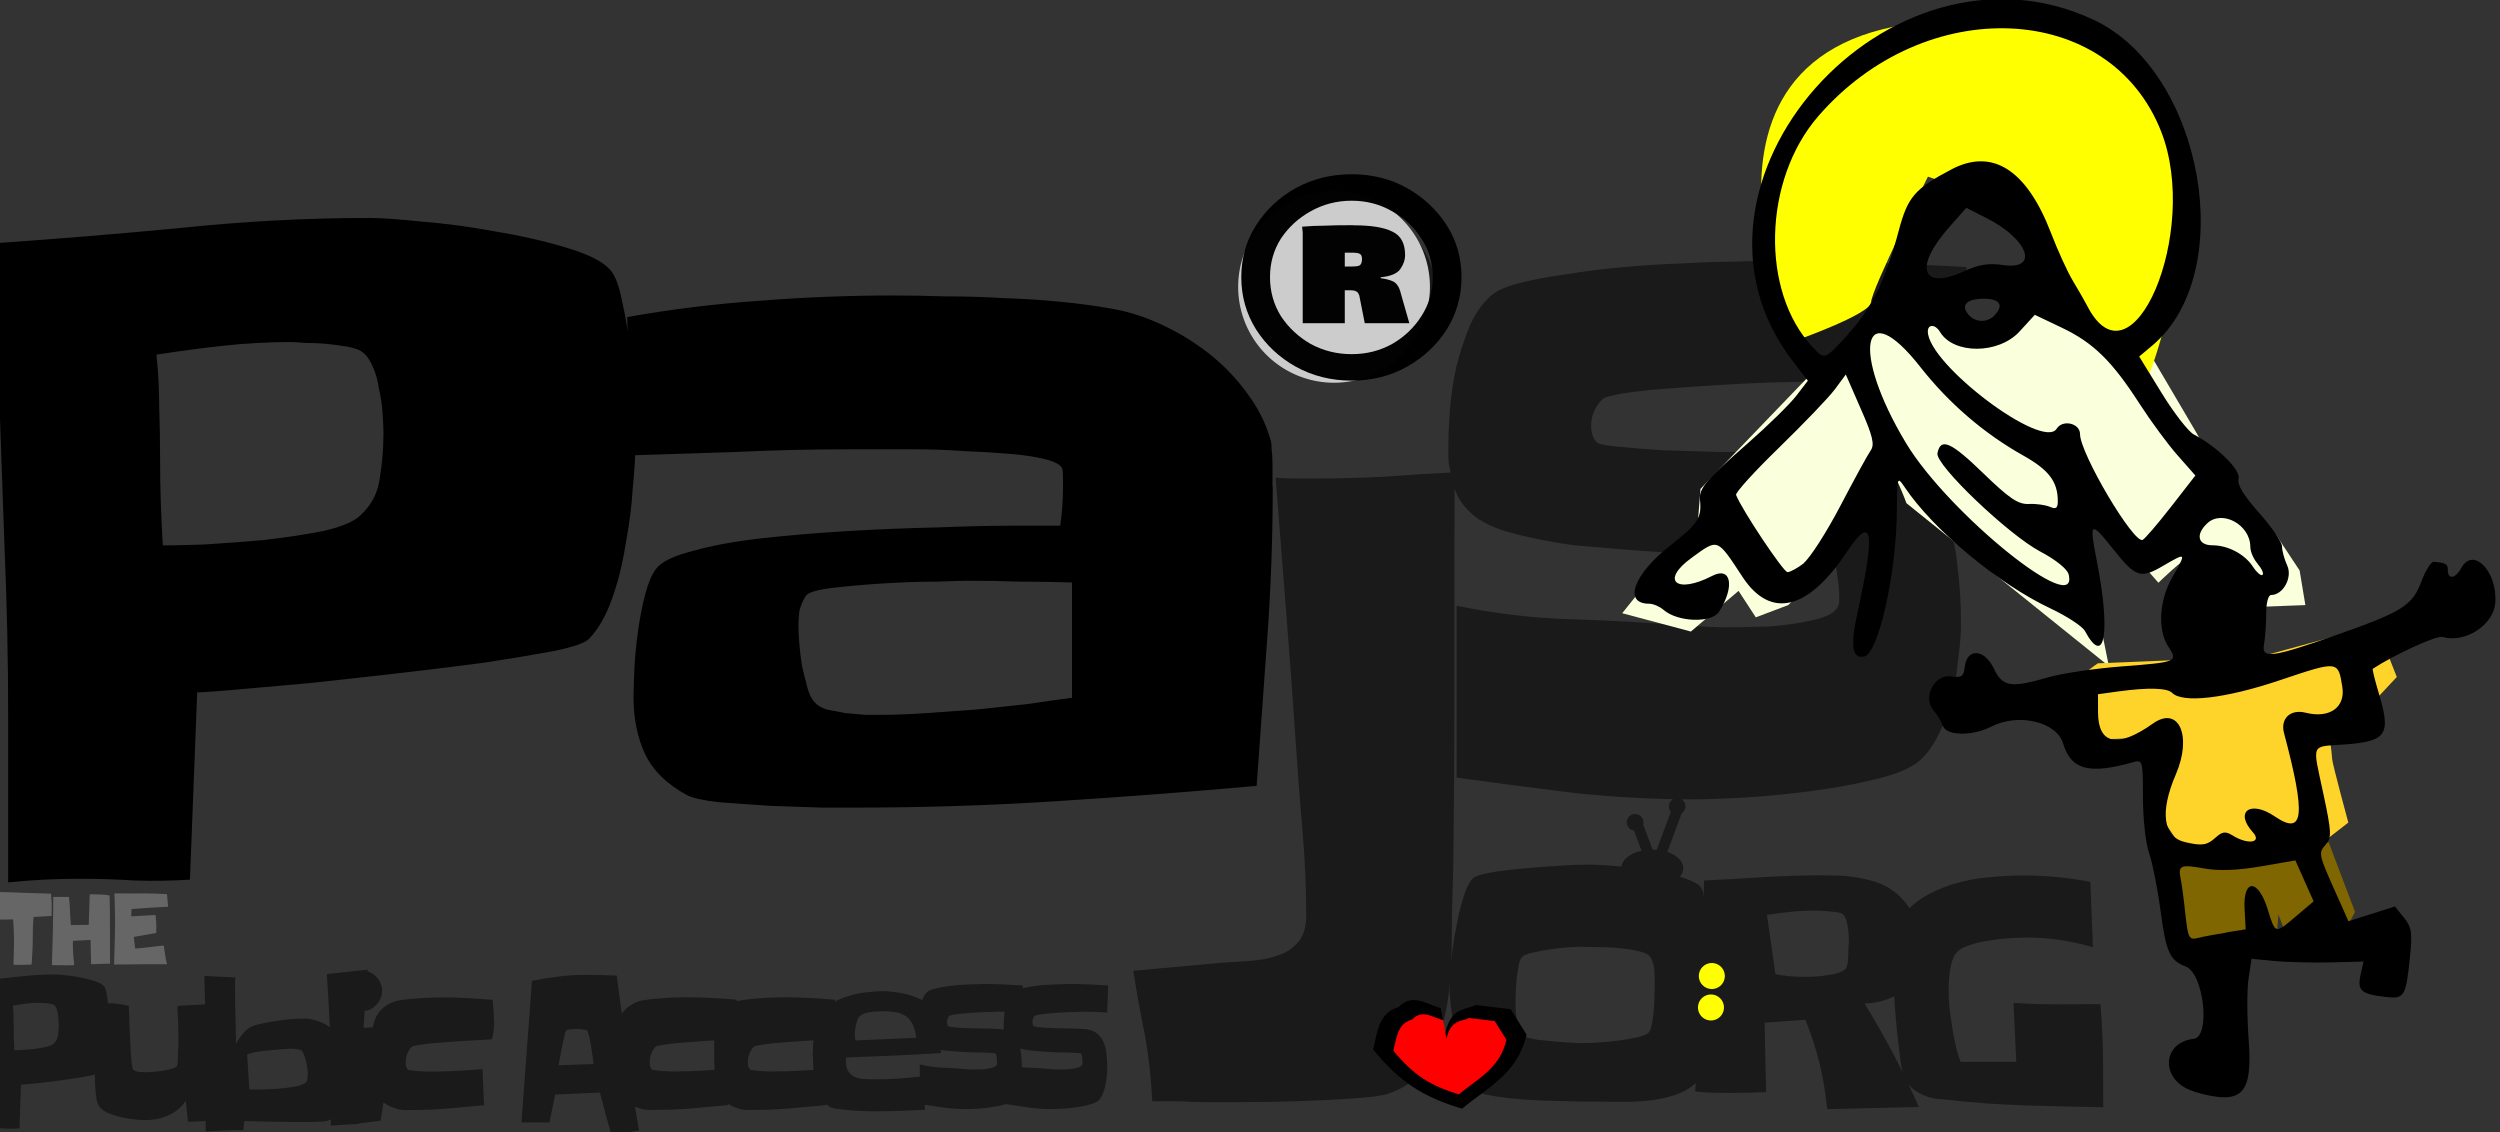 <?xml version="1.0" encoding="UTF-8" standalone="no"?>
<!-- Created with Inkscape (http://www.inkscape.org/) -->

<svg
   width="64.859mm"
   height="29.37mm"
   viewBox="0 0 64.859 29.37"
   version="1.1"
   id="svg1"
   inkscape:version="1.3.2 (091e20e, 2023-11-25, custom)"
   sodipodi:docname="HIAL--hial-logo--RAO-2025.svg"
   xml:space="preserve"
   xmlns:inkscape="http://www.inkscape.org/namespaces/inkscape"
   xmlns:sodipodi="http://sodipodi.sourceforge.net/DTD/sodipodi-0.dtd"
   xmlns="http://www.w3.org/2000/svg"
   xmlns:svg="http://www.w3.org/2000/svg"
   xmlns:rdf="http://www.w3.org/1999/02/22-rdf-syntax-ns#"
   xmlns:cc="http://creativecommons.org/ns#"
   xmlns:dc="http://purl.org/dc/elements/1.1/"><rect x="0" y="0" width="64.859" height="29.37" fill="#333333" stroke="none"/><title
     id="title4">{Making Scholars } Ready-for-Global-Development</title><sodipodi:namedview
     id="namedview1"
     pagecolor="#ffffff"
     bordercolor="#000000"
     borderopacity="0.25"
     inkscape:showpageshadow="2"
     inkscape:pageopacity="0.0"
     inkscape:pagecheckerboard="0"
     inkscape:deskcolor="#d1d1d1"
     inkscape:document-units="mm"
     inkscape:zoom="1.0166671"
     inkscape:cx="2110.327"
     inkscape:cy="315.24577"
     inkscape:window-width="1680"
     inkscape:window-height="987"
     inkscape:window-x="-8"
     inkscape:window-y="-8"
     inkscape:window-maximized="1"
     inkscape:current-layer="layer1"
     showguides="true"><sodipodi:guide
       position="-312.913,280.222"
       orientation="0,-1"
       id="guide32"
       inkscape:locked="false" /><sodipodi:guide
       position="-314.682,267.48"
       orientation="0,-1"
       id="guide33"
       inkscape:locked="false" /><inkscape:page
       x="-6.007462e-07"
       y="1.7255806e-07"
       width="64.859"
       height="29.37"
       id="page1"
       margin="0"
       bleed="0" /></sodipodi:namedview><defs
     id="defs1" /><g
     inkscape:label="Layer 1"
     inkscape:groupmode="layer"
     id="layer1"
     transform="translate(-505.096,-6.227)"><g
       id="g252"
       transform="matrix(3.239,0,0,3.239,-1161.786,-438.709)"
       inkscape:export-filename="..\public-axs-access-pa.js.org.svg"
       inkscape:export-xdpi="96"
       inkscape:export-ydpi="96"><g
         id="g249"><g
           id="text224"
           style="font-size:1.603px;font-family:Slackey;-inkscape-font-specification:Slackey;letter-spacing:0px;fill:#1a1a1a;stroke-width:0.454"
           transform="scale(0.931,1.074)"
           aria-label="&#10;Public Access"><path
             d="m 553.713,135.554 q 0,0.034 -0.005,0.083 -0.003,0.049 -0.013,0.099 -0.008,0.05 -0.024,0.094 -0.016,0.044 -0.039,0.069 -0.009,0.011 -0.061,0.022 -0.05,0.009 -0.122,0.02 -0.07,0.009 -0.152,0.019 -0.081,0.009 -0.155,0.017 -0.072,0.006 -0.125,0.011 -0.053,0.005 -0.067,0.005 l -0.013,0.326 q -0.049,0.003 -0.096,0.002 -0.047,-0.003 -0.096,-0.003 -0.031,0 -0.063,0.002 -0.031,0.002 -0.063,0.005 0,-0.147 0,-0.291 0,-0.144 -0.006,-0.291 -0.005,-0.133 -0.009,-0.264 -0.003,-0.131 -0.006,-0.264 0.161,-0.011 0.324,-0.027 0.164,-0.017 0.327,-0.017 0.028,0 0.089,0.006 0.061,0.005 0.128,0.017 0.067,0.011 0.124,0.028 0.058,0.017 0.077,0.039 0.013,0.014 0.02,0.055 0.009,0.041 0.014,0.088 0.005,0.045 0.006,0.089 0.003,0.044 0.003,0.064 z m -0.438,-0.011 q 0,-0.014 -0.002,-0.036 -0.002,-0.022 -0.006,-0.042 -0.003,-0.022 -0.011,-0.039 -0.008,-0.019 -0.02,-0.027 -0.008,-0.005 -0.025,-0.008 -0.017,-0.003 -0.036,-0.005 -0.019,-0.002 -0.036,-0.002 -0.017,-0.002 -0.025,-0.002 -0.058,0 -0.116,0.006 -0.058,0.006 -0.117,0.016 0.005,0.047 0.005,0.092 0.002,0.045 0.002,0.091 0,0.074 0.005,0.149 0.02,0 0.07,-0.002 0.05,-0.003 0.105,-0.008 0.055,-0.006 0.103,-0.016 0.049,-0.011 0.066,-0.028 0.028,-0.027 0.033,-0.064 0.006,-0.039 0.006,-0.077 z"
             id="path248" /><path
             style="letter-spacing:-0.285px"
             d="m 554.651,136.259 -0.264,0.011 -0.019,-0.158 q -0.03,0.041 -0.072,0.069 -0.041,0.028 -0.089,0.045 -0.047,0.017 -0.099,0.025 -0.05,0.006 -0.099,0.006 -0.038,0 -0.094,-0.006 -0.055,-0.006 -0.113,-0.017 -0.056,-0.013 -0.105,-0.031 -0.049,-0.019 -0.07,-0.044 -0.017,-0.019 -0.027,-0.059 -0.008,-0.042 -0.011,-0.089 -0.003,-0.047 -0.003,-0.091 0,-0.044 0,-0.07 0,-0.117 0.009,-0.232 0.009,-0.114 0.027,-0.227 0.044,-0.005 0.094,-0.005 0.041,0 0.081,0.006 0.041,0.005 0.081,0.013 0,0.008 0.002,0.045 0.002,0.038 0.003,0.089 0.003,0.052 0.006,0.111 0.003,0.058 0.006,0.108 0.005,0.05 0.009,0.086 0.006,0.034 0.013,0.038 0.024,0.014 0.052,0.016 0.028,0.002 0.055,0.002 0.019,0 0.058,-0.002 0.041,-0.003 0.083,-0.008 0.042,-0.006 0.078,-0.014 0.036,-0.009 0.049,-0.022 0.005,-0.005 0.006,-0.03 0.003,-0.025 0.003,-0.055 0.002,-0.03 0.002,-0.055 0.002,-0.027 0.002,-0.031 0,-0.07 -0.003,-0.139 -0.003,-0.069 -0.006,-0.139 l 0.304,-0.014 q 0.009,0.11 0.017,0.219 0.008,0.108 0.02,0.218 0.005,0.036 0.005,0.073 0.002,0.038 0.003,0.075 0.003,0.07 0.003,0.141 0.002,0.07 0.003,0.142 z m 1.097,-0.246 q 0,0.085 -0.038,0.153 -0.038,0.069 -0.122,0.096 -0.013,0.003 -0.052,0.006 -0.039,0.002 -0.085,0.003 -0.045,0 -0.086,0 -0.041,0 -0.053,0 -0.111,0 -0.222,-0.002 -0.11,-0.002 -0.219,-0.005 l -0.008,0.067 q -0.08,0 -0.161,0.003 -0.081,0.003 -0.163,0.008 0.002,-0.121 0.002,-0.239 0.002,-0.119 0.002,-0.239 0,-0.172 -0.006,-0.341 -0.005,-0.171 -0.009,-0.341 l 0.266,0.011 q -0.002,0.02 -0.002,0.042 0,0.02 0,0.042 0,0.103 0.003,0.207 0.005,0.102 0.005,0.205 0.025,-0.045 0.069,-0.086 0.044,-0.041 0.092,-0.053 0.044,-0.011 0.1,-0.02 0.056,-0.009 0.114,-0.016 0.059,-0.008 0.117,-0.011 0.058,-0.003 0.103,-0.003 0.033,0 0.072,0.009 0.041,0.008 0.08,0.024 0.039,0.016 0.07,0.039 0.033,0.022 0.052,0.052 0.016,0.027 0.03,0.08 0.016,0.052 0.025,0.111 0.011,0.058 0.017,0.113 0.006,0.055 0.006,0.086 z m -0.329,-0.099 q 0,-0.016 -0.005,-0.041 -0.003,-0.025 -0.011,-0.05 -0.006,-0.027 -0.016,-0.049 -0.009,-0.024 -0.022,-0.034 -0.006,-0.006 -0.02,-0.008 -0.014,-0.003 -0.03,-0.005 -0.014,-0.002 -0.03,-0.002 -0.014,0 -0.022,0 -0.014,0 -0.044,0.002 -0.03,0.002 -0.067,0.005 -0.038,0.002 -0.08,0.006 -0.041,0.003 -0.077,0.008 -0.036,0.005 -0.063,0.011 -0.027,0.005 -0.036,0.011 l 0.019,0.261 q 0.041,0 0.103,0 0.064,-0.002 0.131,-0.005 0.069,-0.005 0.131,-0.013 0.064,-0.008 0.102,-0.024 0.027,-0.011 0.03,-0.03 0.005,-0.019 0.005,-0.045 z m 0.513,-0.779 q -0.013,0.152 -0.025,0.302 -0.011,0.15 -0.019,0.302 -0.008,0.138 -0.017,0.274 -0.008,0.135 -0.016,0.272 l -0.239,0.013 q 0,-0.142 0,-0.282 0.002,-0.141 -0.002,-0.283 -0.003,-0.142 -0.013,-0.282 -0.009,-0.141 -0.019,-0.283 z m 0.125,0.157 q 0,0.031 -0.014,0.059 -0.013,0.027 -0.036,0.047 -0.022,0.02 -0.05,0.033 -0.028,0.011 -0.056,0.011 -0.031,0 -0.059,-0.014 -0.027,-0.014 -0.047,-0.036 -0.02,-0.022 -0.031,-0.05 -0.011,-0.03 -0.011,-0.059 0,-0.03 0.011,-0.055 0.013,-0.027 0.031,-0.045 0.02,-0.019 0.045,-0.03 0.027,-0.011 0.056,-0.011 0.03,0 0.058,0.013 0.03,0.011 0.052,0.033 0.024,0.02 0.038,0.049 0.014,0.027 0.014,0.056 z m 0.064,0.266 q -0.008,0.083 -0.013,0.164 -0.005,0.081 -0.009,0.163 -0.006,0.096 -0.022,0.189 -0.014,0.094 -0.033,0.188 l -0.239,0.025 q 0,-0.05 0,-0.099 0.002,-0.049 0.002,-0.099 0,-0.128 -0.005,-0.257 -0.005,-0.128 -0.009,-0.257 0.083,-0.003 0.163,-0.009 0.081,-0.006 0.166,-0.009 z m 0.901,-0.044 q 0,0.072 -0.019,0.139 -0.011,0.002 -0.066,0.005 -0.053,0.002 -0.128,0.006 -0.074,0.003 -0.16,0.009 -0.085,0.005 -0.158,0.011 -0.072,0.006 -0.124,0.014 -0.05,0.006 -0.056,0.013 -0.025,0.022 -0.038,0.053 -0.013,0.031 -0.013,0.063 0,0.019 0.003,0.03 0.005,0.009 0.014,0.022 0.005,0.005 0.033,0.008 0.028,0.003 0.063,0.005 0.034,0.002 0.064,0.003 0.03,0 0.034,0 0.113,0 0.225,-0.005 0.113,-0.005 0.225,-0.013 l 0.013,0.269 q -0.157,0.013 -0.315,0.025 -0.157,0.011 -0.315,0.011 -0.008,0 -0.024,0 -0.014,0 -0.031,0 -0.017,-0.002 -0.033,-0.003 -0.016,-0.002 -0.022,-0.003 -0.033,-0.009 -0.066,-0.02 -0.031,-0.013 -0.059,-0.03 -0.028,-0.019 -0.05,-0.044 -0.02,-0.025 -0.03,-0.061 -0.006,-0.024 -0.011,-0.061 -0.003,-0.039 -0.005,-0.08 -0.002,-0.041 -0.003,-0.08 0,-0.039 0,-0.066 0,-0.061 0.002,-0.114 0.002,-0.053 0.017,-0.097 0.016,-0.045 0.05,-0.08 0.036,-0.036 0.102,-0.063 0.03,-0.013 0.089,-0.019 0.059,-0.008 0.124,-0.011 0.066,-0.005 0.125,-0.006 0.059,-0.002 0.092,-0.002 0.11,0 0.218,0.005 0.11,0.005 0.219,0.013 0.005,0.039 0.008,0.078 0.003,0.038 0.003,0.075 z m 1.246,0.82 -0.238,0.036 q -0.025,-0.08 -0.05,-0.158 -0.025,-0.08 -0.049,-0.16 l -0.385,0.014 -0.049,0.208 h -0.241 q 0.022,-0.266 0.045,-0.529 0.024,-0.263 0.045,-0.527 0.113,-0.019 0.224,-0.031 0.113,-0.013 0.227,-0.013 0.139,0 0.279,0.005 0.025,0.163 0.049,0.326 0.025,0.161 0.052,0.324 0.019,0.128 0.041,0.254 0.024,0.125 0.05,0.252 z m -0.391,-0.495 q -0.002,-0.014 -0.008,-0.052 -0.006,-0.039 -0.014,-0.081 -0.008,-0.044 -0.019,-0.078 -0.009,-0.036 -0.019,-0.042 -0.003,-0.002 -0.016,-0.003 -0.011,-0.002 -0.025,-0.003 -0.013,-0.002 -0.025,-0.002 -0.013,0 -0.017,0 -0.008,0 -0.022,0 -0.013,0 -0.028,0.002 -0.014,0 -0.028,0.003 -0.013,0.003 -0.017,0.008 -0.003,0.002 -0.008,0.02 -0.005,0.019 -0.013,0.047 -0.006,0.027 -0.014,0.058 -0.006,0.031 -0.013,0.059 -0.006,0.028 -0.011,0.049 -0.003,0.02 -0.005,0.024 z m 1.244,-0.326 q 0,0.072 -0.019,0.139 -0.011,0.002 -0.066,0.005 -0.053,0.002 -0.128,0.006 -0.074,0.003 -0.16,0.009 -0.085,0.005 -0.158,0.011 -0.072,0.006 -0.124,0.014 -0.05,0.006 -0.056,0.013 -0.025,0.022 -0.038,0.053 -0.013,0.031 -0.013,0.063 0,0.019 0.003,0.03 0.005,0.009 0.014,0.022 0.005,0.005 0.033,0.008 0.028,0.003 0.063,0.005 0.034,0.002 0.064,0.003 0.03,0 0.034,0 0.113,0 0.225,-0.005 0.113,-0.005 0.225,-0.013 l 0.013,0.269 q -0.157,0.013 -0.315,0.025 -0.157,0.011 -0.315,0.011 -0.008,0 -0.024,0 -0.014,0 -0.031,0 -0.017,-0.002 -0.033,-0.003 -0.016,-0.002 -0.022,-0.003 -0.033,-0.009 -0.066,-0.02 -0.031,-0.013 -0.059,-0.03 -0.028,-0.019 -0.05,-0.044 -0.02,-0.025 -0.03,-0.061 -0.006,-0.024 -0.011,-0.061 -0.003,-0.039 -0.005,-0.08 -0.002,-0.041 -0.003,-0.08 0,-0.039 0,-0.066 0,-0.061 0.002,-0.114 0.002,-0.053 0.017,-0.097 0.016,-0.045 0.05,-0.08 0.036,-0.036 0.102,-0.063 0.03,-0.013 0.089,-0.019 0.059,-0.008 0.124,-0.011 0.066,-0.005 0.125,-0.006 0.059,-0.002 0.092,-0.002 0.11,0 0.218,0.005 0.11,0.005 0.219,0.013 0.005,0.039 0.008,0.078 0.003,0.038 0.003,0.075 z m 0.845,0 q 0,0.072 -0.019,0.139 -0.011,0.002 -0.066,0.005 -0.053,0.002 -0.128,0.006 -0.073,0.003 -0.16,0.009 -0.085,0.005 -0.158,0.011 -0.072,0.006 -0.124,0.014 -0.05,0.006 -0.056,0.013 -0.025,0.022 -0.038,0.053 -0.013,0.031 -0.013,0.063 0,0.019 0.003,0.03 0.005,0.009 0.014,0.022 0.005,0.005 0.033,0.008 0.028,0.003 0.063,0.005 0.034,0.002 0.064,0.003 0.03,0 0.034,0 0.113,0 0.225,-0.005 0.113,-0.005 0.225,-0.013 l 0.013,0.269 q -0.157,0.013 -0.315,0.025 -0.157,0.011 -0.315,0.011 -0.008,0 -0.024,0 -0.014,0 -0.031,0 -0.017,-0.002 -0.033,-0.003 -0.016,-0.002 -0.022,-0.003 -0.033,-0.009 -0.066,-0.02 -0.031,-0.013 -0.059,-0.03 -0.028,-0.019 -0.05,-0.044 -0.02,-0.025 -0.03,-0.061 -0.006,-0.024 -0.011,-0.061 -0.003,-0.039 -0.005,-0.08 -0.002,-0.041 -0.003,-0.08 0,-0.039 0,-0.066 0,-0.061 0.002,-0.114 0.002,-0.053 0.017,-0.097 0.016,-0.045 0.05,-0.08 0.036,-0.036 0.102,-0.063 0.03,-0.013 0.089,-0.019 0.059,-0.008 0.124,-0.011 0.066,-0.005 0.125,-0.006 0.059,-0.002 0.092,-0.002 0.11,0 0.218,0.005 0.11,0.005 0.219,0.013 0.005,0.039 0.008,0.078 0.003,0.038 0.003,0.075 z m 0.899,0.244 q -0.205,0.011 -0.408,0.019 -0.203,0.006 -0.408,0.014 -0.002,0.006 -0.002,0.013 0,0.006 0,0.013 0,0.053 0.024,0.081 0.025,0.028 0.061,0.041 0.036,0.011 0.08,0.013 0.044,0.002 0.081,0.002 0.105,0 0.21,-0.006 0.105,-0.008 0.211,-0.016 l 0.013,0.249 q -0.103,0.005 -0.207,0.008 -0.102,0.003 -0.205,0.003 -0.022,0 -0.081,0 -0.058,-0.002 -0.125,-0.005 -0.066,-0.005 -0.124,-0.011 -0.058,-0.006 -0.077,-0.017 -0.049,-0.028 -0.077,-0.072 -0.027,-0.044 -0.042,-0.096 -0.014,-0.052 -0.02,-0.105 -0.005,-0.055 -0.006,-0.105 -0.002,-0.008 -0.002,-0.016 0.002,-0.009 0.002,-0.017 0,-0.083 0.017,-0.153 0.019,-0.072 0.067,-0.139 0.033,-0.047 0.097,-0.078 0.064,-0.031 0.139,-0.049 0.075,-0.019 0.15,-0.025 0.075,-0.008 0.13,-0.008 0.049,0 0.119,0.009 0.07,0.008 0.139,0.028 0.07,0.02 0.127,0.053 0.056,0.031 0.077,0.078 0.003,0.009 0.006,0.033 0.005,0.022 0.009,0.052 0.005,0.028 0.008,0.061 0.005,0.033 0.008,0.063 0.003,0.03 0.005,0.053 0.003,0.024 0.005,0.033 z m -0.213,-0.114 q -0.009,-0.069 -0.036,-0.108 -0.025,-0.041 -0.064,-0.059 -0.038,-0.02 -0.088,-0.025 -0.049,-0.006 -0.105,-0.006 -0.019,0 -0.047,0.002 -0.028,0 -0.056,0.005 -0.028,0.003 -0.053,0.011 -0.025,0.008 -0.039,0.022 -0.011,0.009 -0.019,0.027 -0.006,0.016 -0.011,0.034 -0.005,0.019 -0.008,0.038 -0.002,0.017 -0.002,0.03 0,0.025 0.005,0.049 z m 0.917,-0.391 -0.009,0.203 q -0.049,-0.003 -0.097,-0.005 -0.049,-0.002 -0.097,-0.002 -0.02,0 -0.058,0.002 -0.038,0 -0.085,0.002 -0.045,0.002 -0.094,0.005 -0.049,0.003 -0.089,0.006 -0.041,0.003 -0.069,0.008 -0.028,0.005 -0.034,0.009 -0.02,0.02 -0.02,0.047 0,0.017 0.009,0.028 0.003,0.005 0.034,0.008 0.031,0.003 0.077,0.006 0.045,0.002 0.099,0.003 0.055,0 0.103,0.002 0.05,0 0.088,0.002 0.039,0.002 0.055,0.003 0.059,0.008 0.094,0.034 0.036,0.027 0.055,0.067 0.019,0.039 0.024,0.089 0.006,0.05 0.006,0.102 0,0.025 -0.005,0.059 -0.003,0.034 -0.011,0.069 -0.008,0.034 -0.024,0.064 -0.014,0.03 -0.034,0.047 -0.024,0.019 -0.077,0.031 -0.052,0.013 -0.113,0.02 -0.059,0.008 -0.116,0.011 -0.056,0.003 -0.086,0.003 -0.103,0 -0.207,-0.011 -0.103,-0.013 -0.205,-0.027 V 135.842 q 0.099,0.02 0.197,0.024 0.1,0.003 0.2,0.011 0.02,0.002 0.061,0.003 0.042,0 0.085,-0.002 0.042,-0.003 0.077,-0.011 0.034,-0.008 0.042,-0.022 0.003,-0.005 0.003,-0.011 0,-0.006 0,-0.011 0,-0.013 -0.003,-0.031 -0.002,-0.02 -0.009,-0.031 -0.002,-0.002 -0.011,-0.002 -0.009,-0.002 -0.011,-0.002 -0.088,-0.005 -0.175,-0.005 -0.088,-0.002 -0.177,-0.009 -0.036,-0.003 -0.074,-0.006 -0.036,-0.005 -0.072,-0.013 -0.03,-0.006 -0.055,-0.014 -0.024,-0.008 -0.042,-0.02 -0.017,-0.013 -0.03,-0.031 -0.013,-0.02 -0.017,-0.053 -0.003,-0.011 -0.003,-0.02 0,-0.011 0,-0.024 0,-0.028 0.003,-0.064 0.003,-0.036 0.011,-0.072 0.009,-0.036 0.022,-0.067 0.014,-0.033 0.036,-0.053 0.014,-0.014 0.05,-0.024 0.036,-0.009 0.083,-0.016 0.047,-0.008 0.1,-0.013 0.053,-0.005 0.102,-0.006 0.05,-0.003 0.089,-0.003 0.041,-0.002 0.061,-0.002 0.088,0 0.172,0.003 0.086,0.003 0.171,0.008 z m 0.735,0 -0.009,0.203 q -0.049,-0.003 -0.097,-0.005 -0.049,-0.002 -0.097,-0.002 -0.02,0 -0.058,0.002 -0.038,0 -0.085,0.002 -0.045,0.002 -0.094,0.005 -0.049,0.003 -0.089,0.006 -0.041,0.003 -0.069,0.008 -0.028,0.005 -0.034,0.009 -0.02,0.02 -0.02,0.047 0,0.017 0.009,0.028 0.003,0.005 0.034,0.008 0.031,0.003 0.077,0.006 0.045,0.002 0.099,0.003 0.055,0 0.103,0.002 0.05,0 0.088,0.002 0.039,0.002 0.055,0.003 0.059,0.008 0.094,0.034 0.036,0.027 0.055,0.067 0.019,0.039 0.024,0.089 0.006,0.05 0.006,0.102 0,0.025 -0.005,0.059 -0.003,0.034 -0.011,0.069 -0.008,0.034 -0.024,0.064 -0.014,0.03 -0.034,0.047 -0.024,0.019 -0.077,0.031 -0.052,0.013 -0.113,0.02 -0.059,0.008 -0.116,0.011 -0.056,0.003 -0.086,0.003 -0.103,0 -0.207,-0.011 -0.103,-0.013 -0.205,-0.027 V 135.842 q 0.099,0.02 0.197,0.024 0.1,0.003 0.2,0.011 0.02,0.002 0.061,0.003 0.042,0 0.085,-0.002 0.042,-0.003 0.077,-0.011 0.034,-0.008 0.042,-0.022 0.003,-0.005 0.003,-0.011 0,-0.006 0,-0.011 0,-0.013 -0.003,-0.031 -0.002,-0.02 -0.009,-0.031 -0.002,-0.002 -0.011,-0.002 -0.009,-0.002 -0.011,-0.002 -0.088,-0.005 -0.175,-0.005 -0.088,-0.002 -0.177,-0.009 -0.036,-0.003 -0.074,-0.006 -0.036,-0.005 -0.072,-0.013 -0.03,-0.006 -0.055,-0.014 -0.024,-0.008 -0.042,-0.02 -0.017,-0.013 -0.03,-0.031 -0.013,-0.02 -0.017,-0.053 -0.003,-0.011 -0.003,-0.02 0,-0.011 0,-0.024 0,-0.028 0.003,-0.064 0.003,-0.036 0.011,-0.072 0.009,-0.036 0.022,-0.067 0.014,-0.033 0.036,-0.053 0.014,-0.014 0.05,-0.024 0.036,-0.009 0.083,-0.016 0.047,-0.008 0.1,-0.013 0.053,-0.005 0.102,-0.006 0.05,-0.003 0.089,-0.003 0.041,-0.002 0.061,-0.002 0.088,0 0.172,0.003 0.086,0.003 0.171,0.008 z"
             id="path249" /></g><g
           id="g225"
           style="font-size:2.542px;font-family:Slackey;-inkscape-font-specification:Slackey;letter-spacing:0px;fill:#1a1a1a;stroke-width:0.72"
           transform="matrix(1.013,0,0,0.987,-17.667,-4.391)"
           aria-label="&#10;ORG"><path
             d="m 538.993,151.512 q 0,0.032 0,0.065 0,0.03 -0.002,0.06 -0.002,0.025 -0.007,0.087 -0.002,0.062 -0.01,0.144 -0.005,0.079 -0.015,0.169 -0.007,0.089 -0.02,0.166 -0.01,0.074 -0.022,0.129 -0.012,0.055 -0.025,0.067 -0.074,0.074 -0.179,0.112 -0.102,0.035 -0.213,0.047 -0.112,0.012 -0.223,0.01 -0.112,-0.002 -0.208,-0.002 -0.032,0 -0.109,0 -0.077,-0.002 -0.176,-0.005 -0.097,-0.002 -0.204,-0.007 -0.107,-0.007 -0.201,-0.017 -0.092,-0.012 -0.161,-0.027 -0.067,-0.017 -0.084,-0.042 -0.02,-0.027 -0.035,-0.06 -0.015,-0.032 -0.027,-0.062 -0.032,-0.082 -0.06,-0.174 -0.027,-0.094 -0.047,-0.191 -0.017,-0.099 -0.03,-0.196 -0.01,-0.097 -0.01,-0.184 0,-0.047 0.007,-0.122 0.007,-0.077 0.02,-0.164 0.012,-0.089 0.03,-0.181 0.017,-0.092 0.037,-0.171 0.022,-0.079 0.047,-0.137 0.025,-0.06 0.055,-0.079 0.025,-0.017 0.092,-0.032 0.067,-0.015 0.156,-0.025 0.089,-0.012 0.191,-0.02 0.102,-0.01 0.194,-0.015 0.092,-0.007 0.166,-0.01 0.074,-0.002 0.109,-0.002 0.047,0 0.127,0.005 0.082,0.005 0.176,0.017 0.094,0.01 0.191,0.027 0.097,0.015 0.179,0.037 0.084,0.022 0.144,0.05 0.06,0.027 0.074,0.06 0.012,0.027 0.022,0.079 0.012,0.05 0.02,0.114 0.007,0.065 0.012,0.137 0.007,0.072 0.01,0.139 0.005,0.065 0.007,0.119 0.002,0.055 0.002,0.087 z m -0.444,0.082 q 0,-0.05 -0.005,-0.104 -0.005,-0.057 -0.032,-0.099 -0.02,-0.03 -0.097,-0.047 -0.074,-0.017 -0.166,-0.025 -0.089,-0.007 -0.174,-0.007 -0.084,-0.002 -0.119,-0.002 -0.027,0 -0.097,0.005 -0.067,0.005 -0.144,0.017 -0.074,0.01 -0.139,0.027 -0.065,0.015 -0.079,0.037 -0.015,0.017 -0.025,0.067 -0.007,0.047 -0.015,0.104 -0.005,0.055 -0.007,0.107 -0.002,0.05 -0.002,0.072 0,0.02 0,0.06 0.002,0.04 0.007,0.082 0.005,0.042 0.01,0.079 0.007,0.037 0.02,0.055 0.007,0.012 0.045,0.022 0.037,0.01 0.089,0.02 0.055,0.007 0.114,0.012 0.06,0.005 0.114,0.01 0.057,0.002 0.099,0.005 0.045,0 0.062,0 0.03,0 0.102,-0.005 0.074,-0.005 0.154,-0.015 0.082,-0.012 0.149,-0.027 0.07,-0.017 0.089,-0.04 0.015,-0.017 0.025,-0.072 0.01,-0.057 0.015,-0.122 0.005,-0.067 0.005,-0.127 0.002,-0.062 0.002,-0.089 z"
             id="path224" /><path
             style="letter-spacing:-0.453px"
             d="m 540.66,151.324 q 0,0.204 -0.124,0.32 -0.124,0.117 -0.328,0.127 0.246,0.41 0.429,0.839 l -0.725,0.017 q -0.02,-0.201 -0.06,-0.37 -0.04,-0.169 -0.112,-0.355 -0.082,0.005 -0.164,0.012 -0.079,0.007 -0.159,0.012 l 0.012,0.563 q -0.141,0.007 -0.283,0.007 -0.072,0 -0.141,-0.002 -0.067,-0.002 -0.137,-0.01 0.017,-0.228 0.032,-0.454 0.015,-0.228 0.017,-0.454 0.007,-0.402 0.022,-0.804 0.233,-0.012 0.464,-0.027 0.233,-0.015 0.467,-0.015 0.06,0 0.129,0.002 0.07,0.002 0.139,0.015 0.072,0.01 0.137,0.03 0.067,0.02 0.119,0.052 0.127,0.079 0.194,0.213 0.07,0.132 0.07,0.28 z m -0.576,-0.04 q 0,-0.02 -0.002,-0.055 0,-0.035 -0.005,-0.07 -0.005,-0.037 -0.015,-0.067 -0.01,-0.032 -0.027,-0.047 -0.012,-0.01 -0.042,-0.015 -0.03,-0.005 -0.065,-0.007 -0.032,-0.005 -0.065,-0.005 -0.03,-0.002 -0.042,-0.002 -0.099,0 -0.196,0.01 -0.094,0.01 -0.189,0.025 l 0.067,0.481 q 0.055,0.012 0.114,0.017 0.06,0.005 0.117,0.005 0.025,0 0.072,-0.002 0.05,-0.002 0.099,-0.01 0.052,-0.007 0.094,-0.02 0.045,-0.015 0.062,-0.037 0.007,-0.01 0.012,-0.037 0.005,-0.03 0.005,-0.06 0.002,-0.032 0.002,-0.062 0.002,-0.03 0.002,-0.042 z m 2.01,1.328 q -0.3,-0.005 -0.616,-0.015 -0.313,-0.01 -0.613,-0.045 -0.035,-0.005 -0.079,-0.007 -0.042,-0.005 -0.077,-0.017 -0.072,-0.027 -0.114,-0.06 -0.04,-0.035 -0.062,-0.077 -0.022,-0.045 -0.032,-0.097 -0.01,-0.055 -0.017,-0.122 -0.022,-0.174 -0.035,-0.347 -0.012,-0.176 -0.012,-0.352 0,-0.032 0,-0.077 0.002,-0.047 0.005,-0.097 0.005,-0.05 0.012,-0.094 0.007,-0.045 0.02,-0.074 0.06,-0.129 0.174,-0.206 0.117,-0.079 0.256,-0.122 0.139,-0.045 0.285,-0.057 0.149,-0.015 0.273,-0.015 0.266,0 0.531,0.052 l 0.02,0.531 q -0.253,-0.079 -0.524,-0.079 -0.05,0 -0.132,0.005 -0.082,0.005 -0.169,0.02 -0.084,0.012 -0.159,0.04 -0.074,0.025 -0.104,0.07 -0.015,0.022 -0.027,0.062 -0.01,0.04 -0.017,0.084 -0.005,0.042 -0.007,0.084 -0.002,0.042 -0.002,0.07 0,0.057 0.007,0.137 0.01,0.077 0.022,0.159 0.012,0.082 0.03,0.156 0.017,0.074 0.037,0.122 h 0.439 l -0.022,-0.479 q 0.171,0.012 0.343,0.012 0.174,-0.002 0.345,-0.002 0.017,0.211 0.02,0.419 0.002,0.208 0.002,0.419 z"
             id="path225" /></g><g
           id="g227"
           style="font-size:7.384px;font-family:'High Tower Text';-inkscape-font-specification:'High Tower Text';letter-spacing:-0.744px;stroke-width:2.093"
           aria-label="Pajs"
           transform="translate(-17.667,-4.391)"><path
             style="font-family:Slackey;-inkscape-font-specification:Slackey"
             d="m 537.386,145.286 q 0,0.159 -0.022,0.382 -0.014,0.224 -0.058,0.454 -0.036,0.231 -0.108,0.433 -0.072,0.202 -0.18,0.317 -0.043,0.051 -0.281,0.101 -0.231,0.043 -0.562,0.094 -0.325,0.043 -0.699,0.086 -0.375,0.043 -0.714,0.079 -0.332,0.029 -0.577,0.051 -0.245,0.022 -0.31,0.022 l -0.058,1.5 q -0.224,0.014 -0.44,0.007 -0.216,-0.014 -0.44,-0.014 -0.144,0 -0.288,0.007 -0.144,0.007 -0.288,0.022 0,-0.678 0,-1.341 0,-0.663 -0.029,-1.341 -0.022,-0.613 -0.043,-1.219 -0.014,-0.606 -0.029,-1.219 0.743,-0.051 1.493,-0.123 0.757,-0.079 1.507,-0.079 0.13,0 0.411,0.029 0.281,0.022 0.591,0.079 0.31,0.051 0.57,0.13 0.267,0.079 0.353,0.18 0.058,0.065 0.094,0.252 0.043,0.187 0.065,0.404 0.022,0.209 0.029,0.411 0.014,0.202 0.014,0.296 z m -2.019,-0.051 q 0,-0.065 -0.007,-0.166 -0.007,-0.101 -0.029,-0.195 -0.014,-0.101 -0.051,-0.18 -0.036,-0.086 -0.094,-0.123 -0.036,-0.022 -0.115,-0.036 -0.079,-0.014 -0.166,-0.022 -0.086,-0.007 -0.166,-0.007 -0.079,-0.007 -0.115,-0.007 -0.267,0 -0.534,0.029 -0.267,0.029 -0.541,0.072 0.022,0.216 0.022,0.425 0.007,0.209 0.007,0.418 0,0.339 0.022,0.685 0.094,0 0.325,-0.007 0.231,-0.014 0.483,-0.036 0.252,-0.029 0.476,-0.072 0.224,-0.051 0.303,-0.13 0.13,-0.123 0.151,-0.296 0.029,-0.18 0.029,-0.353 z m 7.123,0.418 q 0,0.606 -0.043,1.204 -0.043,0.599 -0.086,1.197 -0.808,0.072 -1.608,0.123 -0.8,0.051 -1.608,0.051 -0.072,0 -0.267,0 -0.195,-0.007 -0.411,-0.014 -0.216,-0.014 -0.411,-0.029 -0.195,-0.022 -0.26,-0.058 -0.238,-0.13 -0.332,-0.325 -0.094,-0.202 -0.094,-0.454 0,-0.086 0.007,-0.231 0.007,-0.144 0.029,-0.303 0.022,-0.159 0.058,-0.296 0.036,-0.137 0.086,-0.202 0.065,-0.086 0.296,-0.144 0.231,-0.065 0.548,-0.101 0.325,-0.036 0.692,-0.058 0.375,-0.022 0.714,-0.029 0.339,-0.014 0.606,-0.014 0.267,0 0.382,0 0.022,-0.159 0.022,-0.31 0,-0.014 0,-0.072 0,-0.065 -0.007,-0.079 -0.022,-0.043 -0.137,-0.072 -0.115,-0.029 -0.288,-0.043 -0.166,-0.014 -0.368,-0.022 -0.195,-0.014 -0.382,-0.014 -0.187,0 -0.332,0 -0.144,0 -0.209,0 -0.454,0 -0.909,0.022 -0.454,0.014 -0.909,0.029 0.029,-0.274 0.043,-0.555 0.022,-0.281 0.007,-0.555 0.526,-0.094 1.053,-0.13 0.534,-0.043 1.074,-0.043 0.195,0 0.425,0.007 0.231,0 0.462,0.014 0.231,0.007 0.454,0.029 0.231,0.022 0.425,0.058 0.202,0.036 0.397,0.13 0.202,0.094 0.375,0.231 0.173,0.137 0.303,0.317 0.13,0.173 0.187,0.375 0.007,0.022 0.007,0.072 0.007,0.051 0.007,0.115 0,0.058 0,0.108 0,0.051 0,0.072 z m -1.608,1.695 v -0.923 q -0.209,-0.007 -0.418,-0.007 -0.209,-0.007 -0.418,-0.007 -0.043,0 -0.245,0.007 -0.195,0 -0.425,0.014 -0.224,0.014 -0.411,0.036 -0.187,0.022 -0.216,0.065 -0.036,0.058 -0.051,0.123 -0.007,0.058 -0.007,0.123 0,0.051 0.007,0.137 0.007,0.086 0.022,0.18 0.022,0.094 0.043,0.173 0.022,0.079 0.058,0.115 0.029,0.036 0.094,0.058 0.072,0.014 0.151,0.029 0.079,0.007 0.159,0.014 0.079,0 0.123,0 0.173,0 0.368,-0.014 0.202,-0.014 0.404,-0.029 0.209,-0.022 0.404,-0.043 0.195,-0.029 0.361,-0.051 z"
             id="path226" /><path
             style="font-family:Slackey;-inkscape-font-specification:Slackey;fill:#1a1a1a"
             d="m 543.794,144.082 q 0,0.144 -0.065,0.267 -0.065,0.123 -0.166,0.224 -0.101,0.094 -0.231,0.151 -0.13,0.051 -0.267,0.051 -0.144,0 -0.274,-0.065 -0.123,-0.065 -0.216,-0.166 -0.094,-0.101 -0.144,-0.231 -0.051,-0.137 -0.051,-0.281 0,-0.274 0.195,-0.462 0.202,-0.187 0.476,-0.187 0.137,0 0.267,0.058 0.137,0.051 0.238,0.151 0.108,0.094 0.173,0.224 0.065,0.123 0.065,0.267 z m 0.151,2.142 q 0,0.577 0,1.139 0,0.562 -0.007,1.139 0,0.187 -0.007,0.375 -0.007,0.187 -0.007,0.375 0,0.166 -0.014,0.361 -0.014,0.195 -0.065,0.375 -0.043,0.187 -0.151,0.332 -0.101,0.144 -0.288,0.202 -0.065,0.022 -0.274,0.036 -0.209,0.014 -0.447,0.022 -0.238,0.007 -0.454,0.007 -0.209,0 -0.281,0 -0.108,0 -0.216,-0.007 -0.108,0 -0.209,0 -0.014,-0.274 -0.058,-0.526 -0.051,-0.245 -0.094,-0.519 l 0.714,-0.065 q 0.101,-0.007 0.216,-0.014 0.123,-0.007 0.224,-0.043 0.101,-0.029 0.166,-0.108 0.065,-0.072 0.065,-0.216 0,-0.332 -0.029,-0.663 -0.029,-0.332 -0.051,-0.663 -0.036,-0.541 -0.079,-1.082 -0.043,-0.541 -0.086,-1.096 0.079,0.007 0.151,0.007 0.072,0 0.151,0 0.281,0 0.562,-0.014 0.288,-0.022 0.57,-0.036 z m 4.102,-2.322 -0.043,0.937 q -0.224,-0.014 -0.447,-0.022 -0.224,-0.007 -0.447,-0.007 -0.094,0 -0.267,0.007 -0.173,0 -0.389,0.007 -0.209,0.007 -0.433,0.022 -0.224,0.014 -0.411,0.029 -0.187,0.014 -0.317,0.036 -0.13,0.022 -0.159,0.043 -0.094,0.094 -0.094,0.216 0,0.079 0.043,0.13 0.014,0.022 0.159,0.036 0.144,0.014 0.353,0.029 0.209,0.007 0.454,0.014 0.252,0 0.476,0.007 0.231,0 0.404,0.007 0.18,0.007 0.252,0.014 0.274,0.036 0.433,0.159 0.166,0.123 0.252,0.31 0.086,0.18 0.108,0.411 0.029,0.231 0.029,0.469 0,0.115 -0.022,0.274 -0.014,0.159 -0.051,0.317 -0.036,0.159 -0.108,0.296 -0.065,0.137 -0.159,0.216 -0.108,0.086 -0.353,0.144 -0.238,0.058 -0.519,0.094 -0.274,0.036 -0.534,0.051 -0.26,0.014 -0.397,0.014 -0.476,0 -0.952,-0.051 -0.476,-0.058 -0.945,-0.123 v -1.377 q 0.454,0.094 0.909,0.108 0.462,0.014 0.923,0.051 0.094,0.007 0.281,0.014 0.195,0 0.389,-0.007 0.195,-0.014 0.353,-0.051 0.159,-0.036 0.195,-0.101 0.014,-0.022 0.014,-0.051 0,-0.029 0,-0.051 0,-0.058 -0.014,-0.144 -0.007,-0.094 -0.043,-0.144 -0.007,-0.007 -0.051,-0.007 -0.043,-0.007 -0.051,-0.007 -0.404,-0.022 -0.808,-0.022 -0.404,-0.007 -0.815,-0.043 -0.166,-0.014 -0.339,-0.029 -0.166,-0.022 -0.332,-0.058 -0.137,-0.029 -0.252,-0.065 -0.108,-0.036 -0.195,-0.094 -0.079,-0.058 -0.137,-0.144 -0.058,-0.094 -0.079,-0.245 -0.014,-0.051 -0.014,-0.094 0,-0.051 0,-0.108 0,-0.13 0.014,-0.296 0.014,-0.166 0.051,-0.332 0.043,-0.166 0.101,-0.31 0.065,-0.151 0.166,-0.245 0.065,-0.065 0.231,-0.108 0.166,-0.043 0.382,-0.072 0.216,-0.036 0.462,-0.058 0.245,-0.022 0.469,-0.029 0.231,-0.014 0.411,-0.014 0.187,-0.007 0.281,-0.007 0.404,0 0.793,0.014 0.397,0.014 0.786,0.036 z"
             id="path227" /></g><path
           style="fill:#faffdc;fill-opacity:1;stroke-width:3.717"
           d="m 528.554,142.101 -0.382,0.326 -0.55,-0.147 0.275,-0.343 0.321,-0.261 0.031,-0.392 1.193,-1.24 0.367,-0.375 h 0.168 l 0.336,0.294 h 0.306 l 0.29,-0.326 0.336,0.049 0.627,0.555 0.336,0.571 0.168,0.294 0.489,0.555 0.183,0.277 0.046,0.277 -0.428,0.016 -0.275,-0.228 c 0,0 -0.153,-0.196 -0.214,-0.179 -0.061,0.016 -0.26,0.212 -0.26,0.212 l -0.443,-0.506 -0.26,0.163 0.26,0.783 0.046,0.228 -1.621,-1.305 c 0,0 -0.107,-0.294 -0.168,-0.31 -0.061,-0.016 -0.336,0.457 -0.336,0.457 l -0.076,0.294 -0.367,0.375 -0.26,0.098 z"
           id="path228"
           sodipodi:nodetypes="cccccccccccccccccccccsccccccsccccc" /><g
           id="g230"
           transform="matrix(0.927,0,0,0.927,48.642,-42.79)"><path
             style="fill:#ffd42a;fill-opacity:1;stroke-width:4"
             d="m 521.354,200.717 c 0,0 0.051,0.265 0.044,0.324 -0.007,0.059 -0.029,0.383 -0.029,0.383 l 0.206,0.309 0.368,0.022 0.736,-0.074 0.294,-0.228 c 0,0 -0.14,-0.515 -0.14,-0.552 0,-0.037 -0.037,-0.309 -0.037,-0.309 l 0.28,-0.059 0.316,-0.338 -0.177,-0.449 -0.942,0.257 -0.574,0.037 -0.89,0.037 c 0,0 -0.206,0.14 -0.206,0.184 0,0.044 0.044,0.36 0.051,0.39 0.007,0.029 0.235,0.081 0.235,0.081 z"
             id="path229" /><path
             style="fill:#806600;fill-opacity:1;stroke-width:4"
             d="m 522.369,202.247 0.059,0.154 0.14,0.169 0.338,-0.11 0.125,-0.235 -0.228,-0.603 c 0,0 -0.154,0.044 -0.235,0.066 -0.081,0.022 -0.427,0.066 -0.427,0.066 0,0 -0.191,0.015 -0.265,0.015 -0.074,0 -0.353,0.015 -0.353,0.015 l -0.044,0.213 c 0,0 0.066,0.25 0.074,0.309 0.007,0.059 0.022,0.213 0.022,0.213 l 0.331,0.162 0.302,-0.066 0.14,-0.103 z"
             id="path230" /></g><path
           style="fill:#ffff00;fill-opacity:1;stroke-width:2.636"
           d="m 531.836,140.386 c 0,0 1.095,-2.715 -1.252,-2.848 -2.814,-0.159 -1.58,2.561 -1.58,2.561 0,0 0.612,-0.215 0.612,-0.311 0,-0.096 0.455,-1.005 0.455,-1.005 l 0.598,0.215 c 0,0 0.37,0.503 0.427,0.694 0.057,0.191 0.256,0.359 0.256,0.359 z"
           id="path231"
           sodipodi:nodetypes="cscsccscc" /><path
           style="fill:#000000;stroke-width:0.159"
           d="m 532.202,146.11 c -0.267,-0.077 -0.268,-0.39 -0.002,-0.421 0.137,-0.016 0.081,-0.524 -0.064,-0.579 -0.128,-0.049 -0.158,-0.114 -0.202,-0.449 -0.024,-0.177 -0.065,-0.384 -0.092,-0.461 -0.027,-0.077 -0.049,-0.277 -0.049,-0.444 0,-0.299 -0.002,-0.304 -0.081,-0.282 -0.353,0.099 -0.495,0.06 -0.559,-0.152 -0.052,-0.173 -0.359,-0.245 -0.574,-0.134 -0.151,0.078 -0.36,0.075 -0.389,-0.006 -0.012,-0.035 -0.046,-0.091 -0.075,-0.125 -0.089,-0.103 0.008,-0.29 0.14,-0.271 0.086,0.013 0.102,8.3e-4 0.111,-0.077 0.018,-0.152 0.157,-0.144 0.232,0.013 0.071,0.149 0.135,0.159 0.442,0.07 0.109,-0.031 0.372,-0.07 0.586,-0.086 0.442,-0.034 0.45,-0.037 0.37,-0.159 -0.087,-0.133 -0.073,-0.37 0.031,-0.553 0.116,-0.203 0.116,-0.203 -0.07,-0.095 -0.186,0.109 -0.221,0.097 -0.415,-0.148 -0.168,-0.211 -0.18,-0.201 -0.12,0.102 0.114,0.579 0.067,0.868 -0.094,0.569 -0.02,-0.037 -0.144,-0.118 -0.275,-0.18 -0.416,-0.195 -0.939,-0.629 -1.169,-0.972 -0.059,-0.088 -0.06,-0.084 -0.062,0.184 -0.003,0.505 -0.148,1.151 -0.262,1.173 -0.098,0.019 -0.113,-0.084 -0.051,-0.363 0.143,-0.647 0.117,-0.783 -0.089,-0.473 -0.31,0.466 -0.61,0.538 -0.833,0.2 -0.208,-0.316 -0.194,-0.311 -0.41,-0.154 -0.251,0.182 -0.122,0.293 0.166,0.144 0.152,-0.079 0.183,0.085 0.055,0.287 -0.059,0.093 -0.332,0.084 -0.445,-0.015 -0.031,-0.027 -0.083,-0.049 -0.115,-0.049 -0.211,0 -0.126,-0.235 0.17,-0.467 0.223,-0.175 0.252,-0.22 0.237,-0.366 -0.009,-0.09 0.051,-0.161 0.383,-0.452 0.162,-0.142 0.337,-0.314 0.388,-0.38 l 0.093,-0.121 -0.125,-0.163 c -1.078,-1.412 0.772,-3.5 2.416,-2.727 0.874,0.411 1.163,2.023 0.468,2.608 l -0.105,0.088 0.179,0.291 c 0.098,0.16 0.214,0.309 0.258,0.333 0.19,0.1 0.377,0.285 0.359,0.354 -0.013,0.048 0.038,0.132 0.165,0.275 0.101,0.113 0.183,0.234 0.183,0.268 0,0.035 0.019,0.104 0.042,0.154 0.043,0.095 -0.033,0.235 -0.129,0.235 -0.024,0 -0.04,0.064 -0.04,0.152 1.1e-4,0.084 -0.008,0.193 -0.017,0.242 -0.023,0.12 0.061,0.109 0.581,-0.074 0.531,-0.187 0.608,-0.236 0.68,-0.43 0.033,-0.088 0.077,-0.158 0.099,-0.156 0.098,0.009 0.112,0.017 0.112,0.068 0,0.077 0.062,0.067 0.108,-0.018 0.094,-0.175 0.291,0.027 0.272,0.279 -0.013,0.178 -0.243,0.326 -0.424,0.273 -0.046,-0.013 -0.383,0.141 -0.557,0.255 -0.005,0.003 0.015,0.085 0.044,0.182 0.105,0.345 0.071,0.399 -0.266,0.424 -0.281,0.021 -0.262,-0.02 -0.175,0.39 0.067,0.313 0.069,0.356 0.02,0.412 -0.06,0.069 -0.059,0.075 0.083,0.392 l 0.099,0.222 0.186,-0.059 0.186,-0.059 0.072,0.089 c 0.062,0.076 0.069,0.121 0.049,0.313 -0.033,0.324 -0.044,0.341 -0.2,0.322 -0.191,-0.022 -0.224,-0.051 -0.196,-0.176 l 0.024,-0.107 -0.264,0.007 c -0.145,0.003 -0.347,-0.002 -0.448,-0.011 l -0.185,-0.018 -0.024,0.157 c -0.013,0.086 -0.013,0.308 8.3e-4,0.491 0.033,0.446 -0.053,0.528 -0.436,0.417 z m 0.262,-1.274 0.152,-0.024 -0.009,-0.166 c -0.012,-0.242 0.109,-0.24 0.185,0.005 0.063,0.202 0.057,0.201 0.231,0.053 l 0.137,-0.116 -0.073,-0.164 -0.073,-0.164 -0.278,0.048 c -0.186,0.032 -0.334,0.037 -0.449,0.017 -0.192,-0.035 -0.214,-0.026 -0.192,0.081 0.009,0.042 0.026,0.17 0.038,0.285 0.021,0.192 0.029,0.208 0.101,0.19 0.043,-0.011 0.146,-0.03 0.229,-0.043 z m -0.09,-0.758 c 0.055,-0.05 0.08,-0.053 0.137,-0.018 0.123,0.077 0.239,0.059 0.162,-0.026 -0.149,-0.165 -0.019,-0.259 0.175,-0.127 0.234,0.159 0.252,-0.002 0.075,-0.667 -0.031,-0.116 0.051,-0.194 0.173,-0.163 0.191,0.048 0.32,-0.042 0.294,-0.207 -0.034,-0.211 -0.031,-0.211 -0.504,-0.052 -0.432,0.145 -0.774,0.185 -0.859,0.1 -0.04,-0.04 -0.191,-0.044 -0.428,-0.012 l -0.166,0.023 4.6e-4,0.148 c 8.2e-4,0.255 0.159,0.286 0.439,0.087 0.207,-0.147 0.317,0.098 0.184,0.407 -0.13,0.302 -0.103,0.502 0.076,0.543 0.134,0.031 0.174,0.025 0.241,-0.036 z m -1.177,-2.111 c -0.011,-0.042 -0.105,-0.117 -0.223,-0.179 -0.256,-0.134 -0.845,-0.696 -0.827,-0.789 0.025,-0.128 0.107,-0.092 0.365,0.158 0.212,0.205 0.281,0.252 0.367,0.248 0.058,-0.003 0.134,0.008 0.169,0.023 0.048,0.021 0.063,0.011 0.063,-0.045 0,-0.156 -0.07,-0.25 -0.275,-0.365 -0.316,-0.177 -0.598,-0.42 -0.825,-0.709 -0.468,-0.597 -0.558,-0.126 -0.116,0.608 0.339,0.564 1.398,1.417 1.302,1.049 z m 1.516,-0.082 c -0.033,-0.036 -0.06,-0.098 -0.06,-0.137 0,-0.177 -0.226,-0.3 -0.345,-0.188 -0.096,0.09 -0.075,0.176 0.042,0.176 0.124,0 0.258,0.071 0.323,0.17 0.031,0.048 0.067,0.078 0.078,0.067 0.011,-0.011 -0.006,-0.05 -0.039,-0.087 z m -3.637,-0.007 c 0.05,-0.04 0.182,-0.245 0.293,-0.457 0.111,-0.212 0.22,-0.412 0.243,-0.444 0.033,-0.047 0.018,-0.114 -0.079,-0.334 l -0.12,-0.275 -0.088,0.119 c -0.049,0.066 -0.25,0.275 -0.446,0.466 -0.197,0.191 -0.352,0.362 -0.345,0.38 0.046,0.118 0.379,0.618 0.412,0.618 0.022,0 0.081,-0.033 0.132,-0.072 z m 2.941,-0.449 0.196,-0.252 -0.142,-0.161 c -0.078,-0.088 -0.215,-0.274 -0.304,-0.412 -0.222,-0.345 -0.372,-0.491 -0.624,-0.611 l -0.216,-0.103 -0.122,0.133 c -0.168,0.184 -0.53,0.185 -0.638,0.003 -0.036,-0.061 -0.097,-0.063 -0.097,-0.003 0,0.261 0.922,0.956 1.032,0.779 0.048,-0.076 0.187,-0.044 0.187,0.043 0,0.154 0.427,0.876 0.501,0.848 0.016,-0.006 0.118,-0.124 0.226,-0.263 z m -2.581,-1.39 c 0.184,-0.2 0.297,-0.432 0.401,-0.823 0.072,-0.271 0.128,-0.336 0.424,-0.492 0.327,-0.171 0.601,0.004 0.795,0.509 0.055,0.143 0.134,0.316 0.176,0.385 0.042,0.069 0.092,0.158 0.113,0.197 0.358,0.704 0.909,-0.588 0.594,-1.393 -0.411,-1.049 -1.892,-1.113 -2.749,-0.12 -0.44,0.51 -0.461,1.401 -0.044,1.845 0.1,0.106 0.091,0.11 0.291,-0.107 z m 1.165,-0.142 c 0.081,-0.081 0.048,-0.136 -0.08,-0.136 -0.14,0 -0.19,0.05 -0.126,0.127 0.053,0.063 0.148,0.068 0.207,0.009 z m -0.244,-0.355 c 0.12,-0.055 0.2,-0.068 0.314,-0.051 0.294,0.044 0.206,-0.206 -0.133,-0.377 l -0.16,-0.081 -0.136,0.154 c -0.286,0.322 -0.224,0.51 0.116,0.355 z"
           id="path232"
           inkscape:transform-center-x="-32.935029"
           inkscape:transform-center-y="-1.8657751" /><path
           style="fill:#000000;fill-opacity:1;stroke-width:1.293"
           d="m 525.627,145.774 c 0.035,-0.135 0.04,-0.29 0.203,-0.339 0.113,-0.116 0.226,-0.022 0.339,0.009 l 0.034,0.203 c 0.048,-0.211 0.156,-0.185 0.246,-0.229 l 0.28,0.034 0.127,0.204 c -0.072,0.315 -0.319,0.426 -0.517,0.593 -0.306,-0.094 -0.49,-0.203 -0.712,-0.475 z"
           id="path236"
           sodipodi:nodetypes="ccccccccc" /><path
           style="fill:#ff0000;fill-opacity:1;stroke-width:0.952"
           d="m 525.789,145.784 c 0.026,-0.099 0.029,-0.214 0.15,-0.25 0.083,-0.085 0.166,-0.016 0.25,0.006 l 0.025,0.15 c 0.035,-0.156 0.115,-0.136 0.181,-0.168 l 0.206,0.025 0.094,0.15 c -0.053,0.232 -0.235,0.313 -0.381,0.437 -0.225,-0.069 -0.36,-0.149 -0.524,-0.349 z"
           id="path237"
           sodipodi:nodetypes="ccccccccc" /><path
           id="path238"
           style="fill:#ffff00;stroke-width:4"
           d="m 528.444,145.186 a 0.104,0.104 0 0 1 -0.104,0.104 0.104,0.104 0 0 1 -0.104,-0.104 0.104,0.104 0 0 1 0.104,-0.104 0.104,0.104 0 0 1 0.104,0.104 z" /><path
           id="path239"
           style="fill:#ffff00;stroke-width:4"
           d="m 528.437,145.438 a 0.104,0.104 0 0 1 -0.104,0.104 0.104,0.104 0 0 1 -0.104,-0.104 0.104,0.104 0 0 1 0.104,-0.104 0.104,0.104 0 0 1 0.104,0.104 z" /><g
           id="g242"
           style="fill:#1a1a1a"
           transform="matrix(0.1,0,0,0.1,473.917,128.004)"><path
             style="color:#000000;fill:#1a1a1a;-inkscape-stroke:none"
             d="m 541.141,158.135 -1.488,4.014 -0.973,-2.6 -0.805,0.301 1.783,4.76 2.287,-6.176 z"
             id="path240" /><g
             id="g241"
             style="fill:#1a1a1a"><path
               style="color:#000000;fill:#1a1a1a;fill-rule:evenodd;-inkscape-stroke:none"
               d="m 541.551,158.264 c 0.011,0.004 0.017,0.017 0.013,0.028 -0.004,0.011 -0.017,0.017 -0.028,0.013 -0.011,-0.004 -0.017,-0.017 -0.013,-0.028 0.004,-0.011 0.017,-0.017 0.028,-0.013 z"
               sodipodi:nodetypes="sssss"
               id="path241" /></g></g><g
           id="g243"
           style="fill:#1a1a1a"
           transform="matrix(0.1,0,0,0.1,473.917,128.004)"><path
             style="color:#000000;fill:#1a1a1a;-inkscape-stroke:none"
             d="m 538.652,159.508 a 0.568,0.568 0 0 1 -0.568,0.568 0.568,0.568 0 0 1 -0.568,-0.568 0.568,0.568 0 0 1 0.568,-0.568 0.568,0.568 0 0 1 0.568,0.568 z"
             id="path242" /><path
             style="color:#000000;fill:#1a1a1a;-inkscape-stroke:none"
             d="m 538.084,158.84 c -0.368,0 -0.668,0.3 -0.668,0.668 0,0.368 0.3,0.668 0.668,0.668 0.368,0 0.668,-0.3 0.668,-0.668 0,-0.368 -0.3,-0.668 -0.668,-0.668 z m 0,0.199 c 0.26,0 0.467,0.209 0.467,0.469 0,0.26 -0.207,0.467 -0.467,0.467 -0.26,0 -0.469,-0.207 -0.469,-0.467 0,-0.26 0.209,-0.469 0.469,-0.469 z"
             id="path243" /></g><g
           id="g245"
           style="fill:#1a1a1a"
           transform="matrix(0.1,0,0,0.1,473.917,128.004)"><path
             style="color:#000000;fill:#1a1a1a;-inkscape-stroke:none"
             d="m 542.022,158.225 a 0.568,0.568 0 0 1 -0.568,0.568 0.568,0.568 0 0 1 -0.568,-0.568 0.568,0.568 0 0 1 0.568,-0.568 0.568,0.568 0 0 1 0.568,0.568 z"
             id="path244" /><path
             style="color:#000000;fill:#1a1a1a;-inkscape-stroke:none"
             d="m 541.453,157.559 c -0.368,0 -0.666,0.298 -0.666,0.666 0,0.368 0.298,0.668 0.666,0.668 0.368,0 0.668,-0.3 0.668,-0.668 0,-0.368 -0.3,-0.666 -0.668,-0.666 z m 0,0.199 c 0.26,0 0.469,0.207 0.469,0.467 0,0.26 -0.209,0.469 -0.469,0.469 -0.26,0 -0.467,-0.209 -0.467,-0.469 0,-0.26 0.207,-0.467 0.467,-0.467 z"
             id="path245" /></g><g
           id="g247"
           style="fill:#1a1a1a"
           transform="matrix(0.1,0,0,0.1,473.917,128.004)"><path
             style="color:#000000;fill:#1a1a1a;-inkscape-stroke:none"
             d="m 541.838,163.189 a 2.381,1.392 0 0 1 -2.381,1.392 2.381,1.392 0 0 1 -2.381,-1.392 2.381,1.392 0 0 1 2.381,-1.392 2.381,1.392 0 0 1 2.381,1.392 z"
             id="path246" /><path
             style="color:#000000;fill:#1a1a1a;-inkscape-stroke:none"
             d="m 539.457,161.697 c -0.673,0 -1.284,0.159 -1.734,0.422 -0.45,0.263 -0.746,0.64 -0.746,1.07 0,0.431 0.296,0.807 0.746,1.07 0.45,0.263 1.061,0.422 1.734,0.422 0.673,0 1.284,-0.159 1.734,-0.422 0.45,-0.263 0.748,-0.64 0.748,-1.07 0,-0.431 -0.298,-0.807 -0.748,-1.07 -0.45,-0.263 -1.061,-0.422 -1.734,-0.422 z m 0,0.199 c 0.642,0 1.221,0.154 1.633,0.395 0.412,0.241 0.648,0.56 0.648,0.898 0,0.338 -0.237,0.656 -0.648,0.896 -0.412,0.241 -0.991,0.395 -1.633,0.395 -0.642,0 -1.221,-0.154 -1.633,-0.395 -0.412,-0.241 -0.648,-0.558 -0.648,-0.896 0,-0.338 0.237,-0.658 0.648,-0.898 0.412,-0.241 0.991,-0.395 1.633,-0.395 z"
             id="path247" /></g><path
           d="m 515.042,144.652 v 0.053 l -0.145,0.008 q -0.003,0.044 -0.005,0.086 -10e-4,0.043 -10e-4,0.086 0,0.053 -0.003,0.105 -0.002,0.052 -0.006,0.104 -0.027,0.002 -0.054,0.002 -0.027,10e-4 -0.054,10e-4 -0.01,0 -0.019,-7.5e-4 -0.009,0 -0.018,0 0.002,-0.046 0.002,-0.091 0.002,-0.046 0.002,-0.091 0,-0.045 -0.002,-0.09 -0.002,-0.046 -0.005,-0.092 -0.022,7.5e-4 -0.044,0.001 -0.022,7.6e-4 -0.044,7.6e-4 -0.013,0 -0.026,0 -0.012,0 -0.025,-7.6e-4 -0.002,-0.056 -0.003,-0.111 -7.5e-4,-0.055 -0.002,-0.11 0.113,0.002 0.224,0.007 0.111,0.004 0.223,0.007 0.003,0.032 0.005,0.063 10e-4,0.03 10e-4,0.062 z m 0.466,0.435 -0.15,0.004 q -10e-4,-0.049 -0.002,-0.097 -7.6e-4,-0.048 -0.002,-0.097 l -0.141,0.007 q -7.5e-4,0.008 -7.5e-4,0.015 0,0.007 0,0.013 0,0.042 0.003,0.084 0.004,0.041 0.008,0.083 -0.015,7.5e-4 -0.031,7.5e-4 -0.015,7.5e-4 -0.03,7.5e-4 -0.029,0 -0.059,-0.001 -0.029,-7.6e-4 -0.059,-7.6e-4 0.002,-0.07 0.004,-0.138 0.002,-0.068 0.004,-0.138 0.002,-0.068 0.002,-0.135 7.5e-4,-0.067 10e-4,-0.135 h 0.126 q 0.006,0.056 0.008,0.113 0.002,0.056 0.007,0.112 0.036,-7.5e-4 0.071,-7.5e-4 0.035,0 0.072,-7.5e-4 l 0.008,-0.244 q 0.011,-7.5e-4 0.02,-7.5e-4 0.011,0 0.021,0 0.03,0 0.059,0.002 0.029,0.002 0.059,0.007 0.004,0.138 0.003,0.274 -7.5e-4,0.136 7.5e-4,0.274 z m 0.467,-0.456 q -0.074,0.004 -0.147,0.008 -0.072,0.004 -0.146,0.01 l -0.002,0.059 0.194,-0.011 q 0.004,0.026 0.005,0.05 0.002,0.025 0.002,0.05 0,0.011 -7.6e-4,0.022 0,0.011 0,0.022 l -0.18,0.032 0.011,0.093 q 0.057,-0.004 0.114,-0.011 0.057,-0.008 0.115,-0.013 0.005,0.038 0.011,0.076 0.005,0.038 0.015,0.074 -0.107,-7.5e-4 -0.212,0 -0.105,0.002 -0.212,0.002 0.002,-0.088 0.005,-0.175 0.003,-0.087 0.003,-0.176 v -0.014 q 0,-0.051 -0.002,-0.102 -0.001,-0.051 -0.003,-0.103 0.059,7.5e-4 0.118,7.5e-4 0.059,-7.5e-4 0.12,-7.5e-4 0.046,0 0.091,0.002 0.046,0.001 0.092,0.004 z"
           id="text249"
           style="font-size:0.77px;font-family:Slackey;-inkscape-font-specification:Slackey;letter-spacing:-0.073px;fill:#666666;stroke-width:0.218"
           aria-label="THE" /></g><g
         id="g251"><path
           id="path251"
           style="fill:#cccccc;stroke-width:0.233"
           d="m 526.082,139.666 a 0.768,0.768 0 0 1 -0.768,0.768 0.768,0.768 0 0 1 -0.768,-0.768 0.768,0.768 0 0 1 0.768,-0.768 0.768,0.768 0 0 1 0.768,0.768 z" /><path
           style="color:#000000;-inkscape-font-specification:'Exo 2 Heavy';opacity:0.99;fill:#000000;fill-opacity:1;stroke-width:0.995;stroke-linecap:round;stroke-linejoin:round;-inkscape-stroke:none;paint-order:stroke fill markers"
           d="m 525.455,138.764 q 0.246,0 0.444,0.111 0.198,0.112 0.317,0.297 0.119,0.186 0.119,0.416 0,0.23 -0.119,0.42 -0.119,0.186 -0.317,0.297 -0.198,0.112 -0.444,0.112 -0.246,0 -0.448,-0.112 -0.198,-0.111 -0.317,-0.297 -0.119,-0.19 -0.119,-0.42 0,-0.23 0.119,-0.416 0.119,-0.186 0.317,-0.297 0.202,-0.111 0.448,-0.111 z m -0.055,0.42 v 0.773 h -0.337 v -0.773 z m 0.055,-0.208 q -0.178,0 -0.329,0.085 -0.147,0.082 -0.238,0.219 -0.087,0.138 -0.087,0.308 0,0.171 0.087,0.312 0.091,0.138 0.238,0.223 0.151,0.082 0.329,0.082 0.178,0 0.325,-0.082 0.147,-0.085 0.234,-0.223 0.091,-0.141 0.091,-0.312 0,-0.171 -0.091,-0.308 -0.087,-0.138 -0.234,-0.219 -0.147,-0.085 -0.325,-0.085 z m 0.016,0.197 q 0.214,0 0.313,0.052 0.099,0.048 0.099,0.186 0,0.059 -0.04,0.115 -0.04,0.052 -0.155,0.063 v 0.008 q 0.044,0.004 0.091,0.022 0.052,0.019 0.071,0.104 l 0.067,0.234 h -0.357 l -0.044,-0.223 q -0.012,-0.03 -0.028,-0.033 -0.012,-0.008 -0.044,-0.008 -0.159,0 -0.226,0 -0.067,0 -0.139,-0.004 v -0.186 h 0.376 q 0.055,0 0.067,-0.011 0.016,-0.015 0.016,-0.048 0,-0.033 -0.016,-0.041 -0.012,-0.011 -0.067,-0.011 -0.139,0 -0.238,0 -0.099,0 -0.135,0.008 l -0.024,-0.216 q 0.095,-0.008 0.178,-0.008 0.083,-0.004 0.23,-0.004 z"
           id="path250" /></g></g></g></svg>
